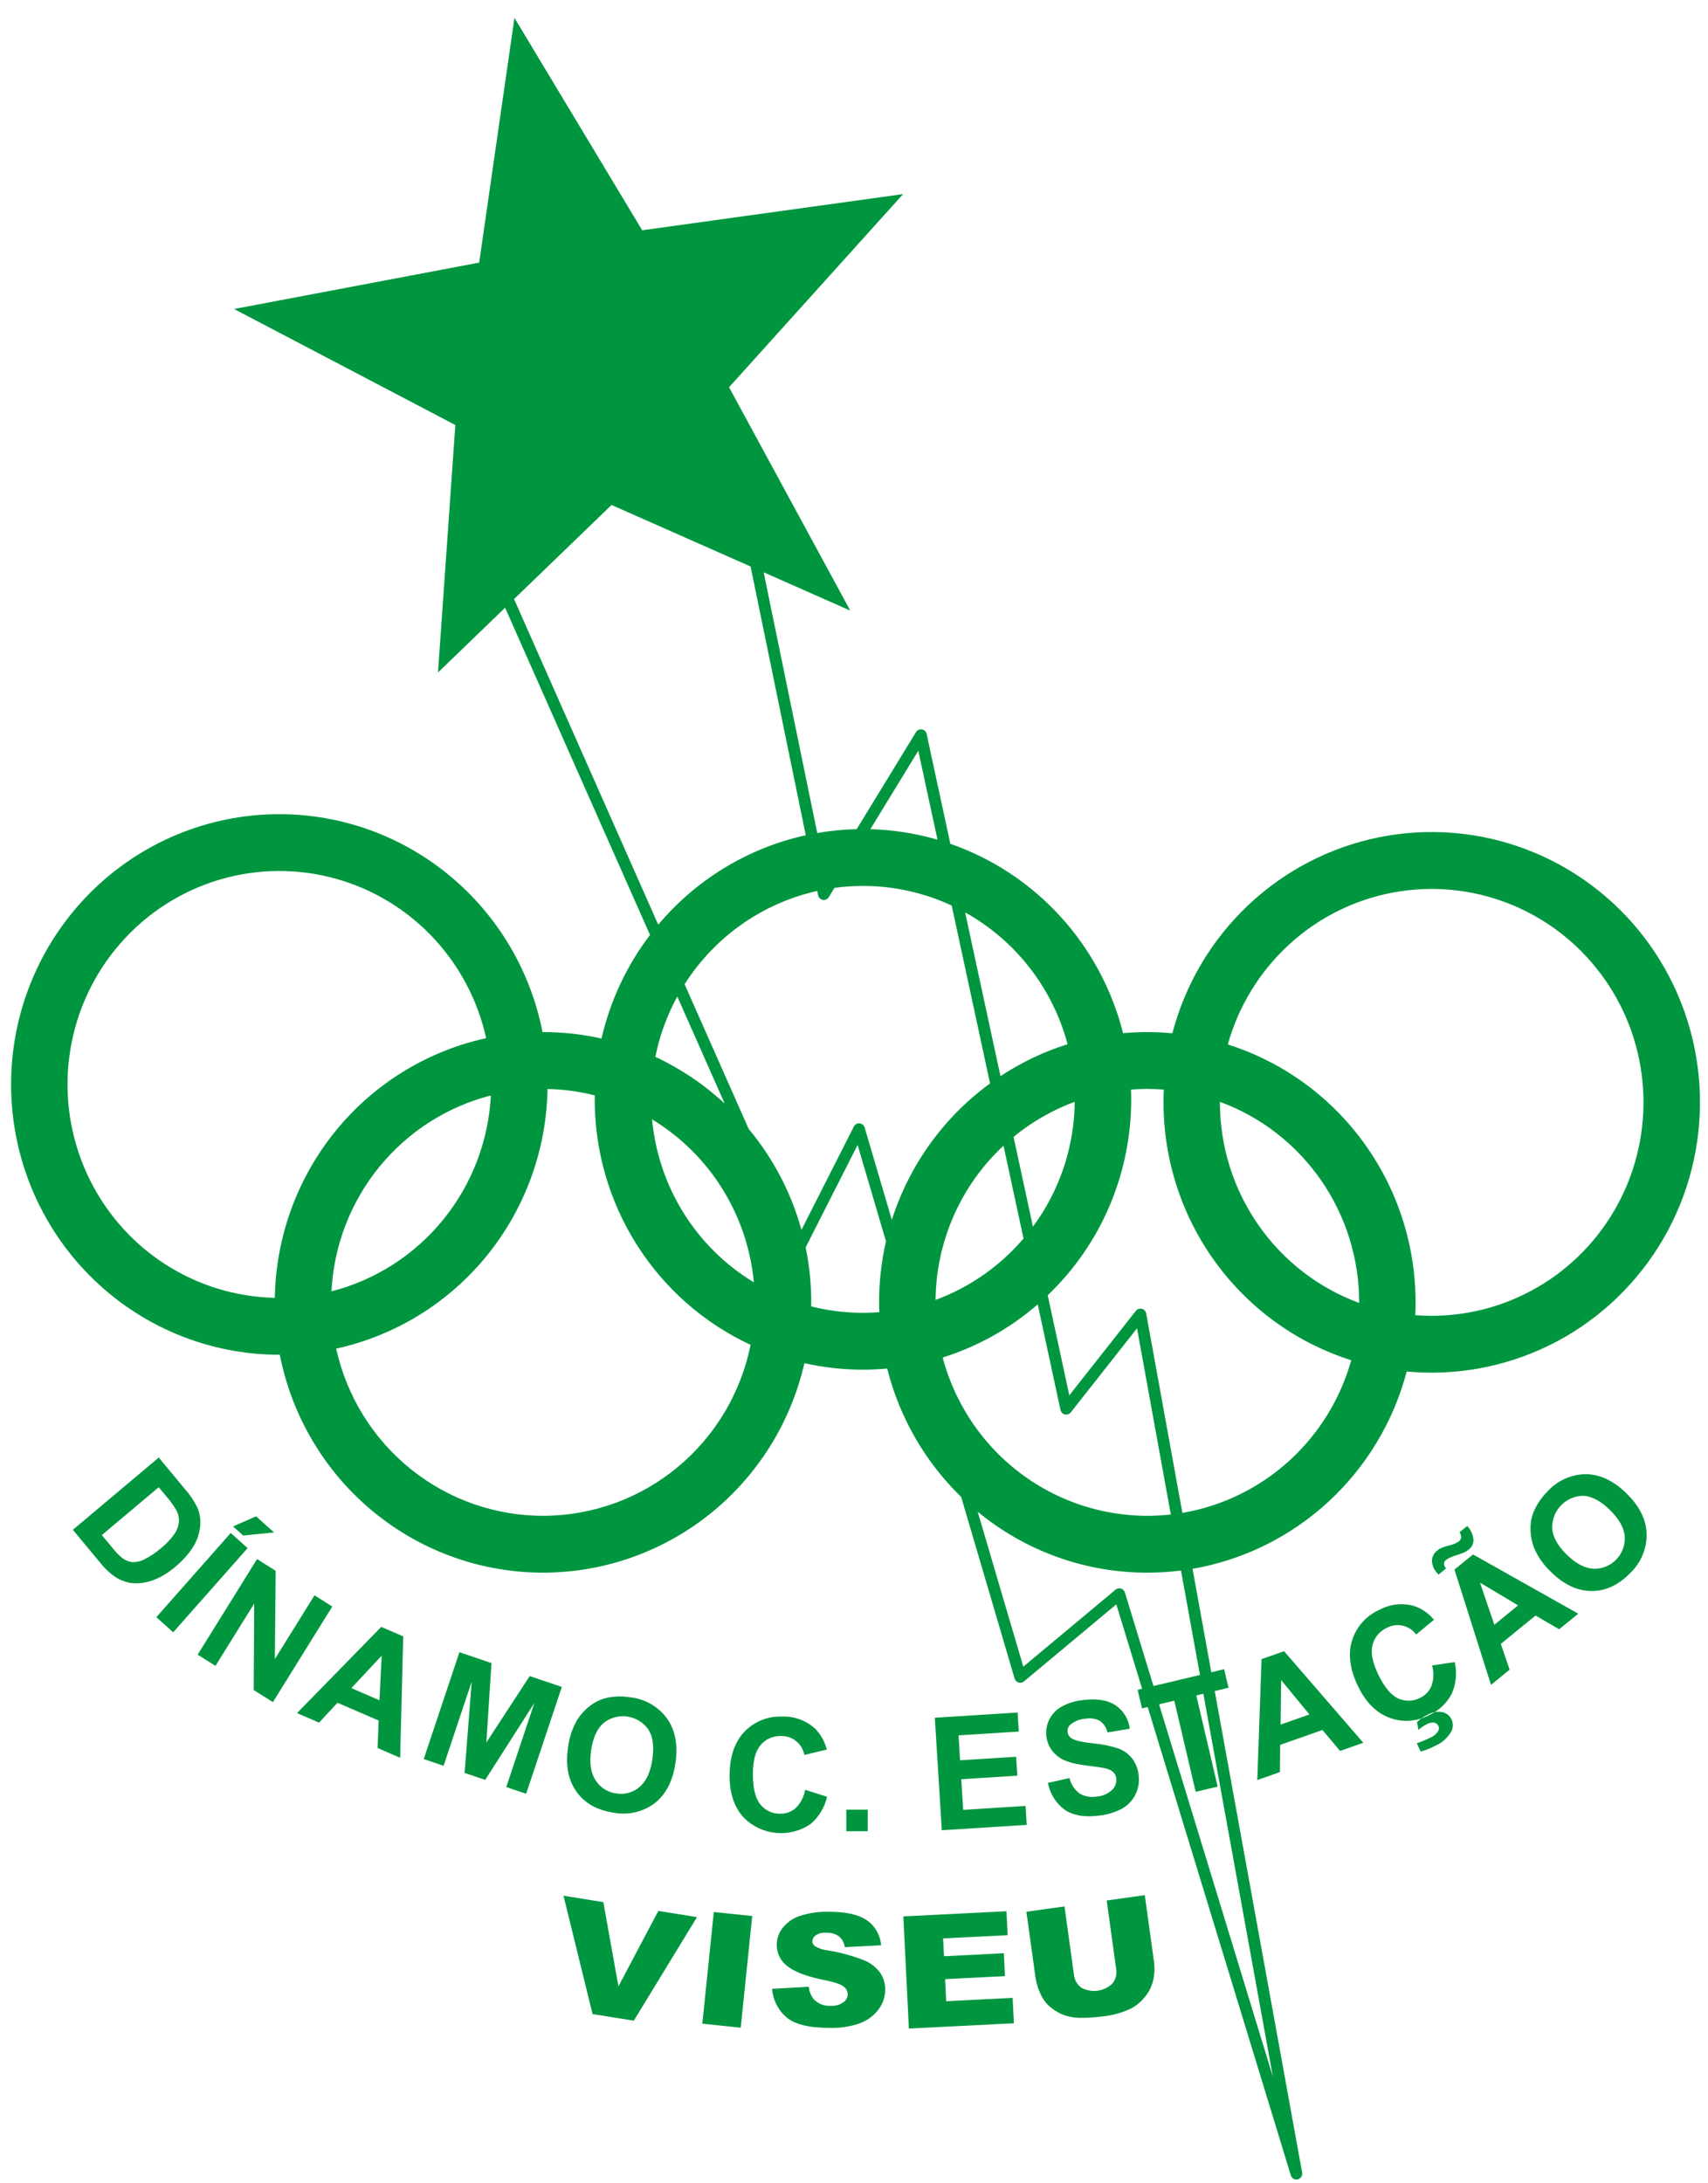 <svg width="90" height="115" viewBox="0 0 90 115" fill="none" xmlns="http://www.w3.org/2000/svg">
<path fill-rule="evenodd" clip-rule="evenodd" d="M64.282 58.035C66.433 58.826 68.29 60.264 69.602 62.154C70.914 64.043 71.618 66.293 71.619 68.599L71.619 68.629C69.468 67.838 67.611 66.4 66.298 64.51C64.986 62.621 64.282 60.371 64.282 58.065L64.282 58.035ZM64.697 55.014C67.566 55.924 70.073 57.732 71.852 60.175C73.632 62.618 74.591 65.569 74.592 68.599C74.592 68.825 74.586 69.049 74.576 69.273C74.862 69.295 75.151 69.307 75.443 69.307C77.52 69.306 79.555 68.722 81.321 67.62C83.086 66.517 84.511 64.941 85.435 63.068C86.359 61.194 86.746 59.098 86.552 57.015C86.359 54.932 85.591 52.946 84.338 51.278C83.084 49.61 81.393 48.328 79.455 47.575C77.517 46.823 75.409 46.63 73.368 47.018C71.327 47.406 69.434 48.36 67.903 49.773C66.371 51.186 65.26 53.001 64.697 55.014ZM17.465 68.019C17.589 65.621 18.471 63.326 19.982 61.469C21.494 59.613 23.555 58.292 25.866 57.7C25.742 60.098 24.86 62.393 23.348 64.249C21.837 66.106 19.775 67.427 17.465 68.019ZM34.359 58.96C35.858 59.868 37.125 61.117 38.057 62.609C38.989 64.1 39.56 65.791 39.724 67.545C38.224 66.638 36.957 65.388 36.025 63.897C35.093 62.406 34.523 60.715 34.359 58.96ZM14.481 68.36C14.535 65.15 15.664 62.052 17.685 59.569C19.706 57.087 22.501 55.365 25.616 54.683C25.162 52.624 24.143 50.736 22.674 49.233C21.205 47.73 19.346 46.674 17.31 46.184C15.273 45.695 13.141 45.792 11.157 46.465C9.172 47.139 7.416 48.36 6.089 49.991C4.761 51.621 3.915 53.595 3.649 55.687C3.382 57.779 3.704 59.904 4.58 61.819C5.455 63.735 6.847 65.365 8.598 66.521C10.349 67.677 12.387 68.315 14.481 68.36ZM28.851 57.36C28.796 60.57 27.667 63.668 25.645 66.15C23.624 68.632 20.829 70.354 17.714 71.036C18.269 73.55 19.664 75.797 21.666 77.399C23.668 79.002 26.155 79.864 28.712 79.841C31.27 79.817 33.742 78.911 35.714 77.272C37.687 75.633 39.042 73.362 39.551 70.837C37.099 69.698 35.022 67.874 33.566 65.583C32.11 63.291 31.336 60.628 31.337 57.907C31.337 57.837 31.338 57.766 31.339 57.696C30.525 57.49 29.69 57.377 28.851 57.36ZM38.186 58.128L35.689 52.491C35.145 53.485 34.755 54.556 34.532 55.668C35.869 56.291 37.102 57.121 38.186 58.128ZM46.685 65.384L45.19 60.307L42.453 65.701C42.649 66.654 42.748 67.625 42.747 68.599C42.747 68.67 42.745 68.74 42.744 68.811C43.636 69.036 44.552 69.15 45.471 69.15C45.761 69.15 46.048 69.138 46.333 69.116C46.326 68.944 46.322 68.772 46.322 68.599C46.322 67.517 46.443 66.438 46.685 65.384ZM55.208 68.225L56.346 73.495L59.853 69.046L59.853 69.046C59.89 68.999 59.939 68.965 59.995 68.945C60.051 68.926 60.111 68.924 60.169 68.938C60.226 68.953 60.278 68.983 60.318 69.027C60.358 69.07 60.386 69.124 60.396 69.183L62.304 79.688C64.391 79.333 66.334 78.389 67.909 76.966C69.484 75.543 70.626 73.699 71.202 71.648C68.333 70.738 65.827 68.93 64.048 66.487C62.268 64.045 61.309 61.094 61.309 58.064C61.309 57.839 61.315 57.614 61.325 57.391C61.038 57.368 60.749 57.357 60.457 57.357C60.167 57.357 59.88 57.368 59.596 57.39C59.602 57.562 59.606 57.734 59.606 57.907C59.608 59.838 59.219 61.748 58.463 63.523C57.707 65.297 56.599 66.897 55.208 68.225ZM53.408 59.883L54.429 64.612C55.837 62.71 56.608 60.407 56.631 58.035C55.462 58.465 54.372 59.09 53.408 59.883ZM50.856 48.059L52.718 56.684C53.813 55.96 55.004 55.394 56.255 55.002C55.865 53.538 55.185 52.169 54.258 50.977C53.33 49.784 52.173 48.791 50.856 48.059ZM52.169 57.066L50.148 47.698C48.682 47.016 47.086 46.663 45.471 46.665C44.969 46.665 44.468 46.699 43.971 46.766L43.671 47.257C43.639 47.309 43.592 47.351 43.536 47.376C43.479 47.402 43.417 47.41 43.356 47.399C43.296 47.388 43.24 47.359 43.196 47.316C43.152 47.272 43.122 47.217 43.109 47.156H43.109L43.062 46.928C40.18 47.572 37.668 49.338 36.074 51.841L39.45 59.462C40.743 61.014 41.692 62.827 42.232 64.779L44.993 59.336C45.021 59.281 45.065 59.236 45.119 59.206C45.172 59.176 45.234 59.163 45.295 59.169C45.356 59.175 45.414 59.199 45.462 59.238C45.509 59.277 45.544 59.33 45.561 59.389L45.562 59.389L46.993 64.253C47.916 61.364 49.729 58.846 52.169 57.066ZM53.933 65.236L52.878 60.347C51.763 61.384 50.87 62.639 50.255 64.036C49.639 65.433 49.313 66.942 49.297 68.47C51.092 67.809 52.687 66.695 53.933 65.236ZM61.694 79.772L59.913 69.966L56.423 74.394C56.387 74.439 56.339 74.474 56.284 74.493C56.229 74.513 56.169 74.516 56.113 74.502C56.056 74.489 56.004 74.46 55.963 74.418C55.922 74.376 55.894 74.323 55.882 74.266H55.881L54.681 68.705C53.219 69.973 51.514 70.926 49.672 71.504C50.364 74.102 51.956 76.365 54.162 77.882C56.368 79.399 59.04 80.07 61.694 79.772ZM45.861 43.676C47.059 43.708 48.248 43.893 49.399 44.228L48.388 39.544L45.861 43.676ZM34.685 48.706C36.692 46.318 39.424 44.662 42.459 43.995L39.55 29.838L32.224 26.599L27.087 31.555L34.685 48.706ZM29.693 99.853L31.791 100.189L32.588 104.626L34.69 100.653L36.727 100.979L33.397 106.434L31.224 106.086L29.693 99.853ZM37.613 100.71L39.637 100.921L39.031 106.804L37.007 106.592L37.613 100.71ZM40.683 104.757L42.615 104.648C42.638 104.884 42.726 105.108 42.871 105.294C42.985 105.417 43.124 105.513 43.279 105.575C43.434 105.637 43.601 105.663 43.767 105.652C44.005 105.667 44.24 105.603 44.437 105.469C44.507 105.422 44.565 105.359 44.605 105.285C44.646 105.211 44.669 105.128 44.671 105.044C44.669 104.962 44.647 104.883 44.608 104.811C44.569 104.74 44.515 104.678 44.448 104.632C44.298 104.511 43.953 104.397 43.408 104.289C42.517 104.109 41.882 103.869 41.503 103.572C41.323 103.442 41.177 103.271 41.077 103.072C40.977 102.873 40.926 102.653 40.929 102.43C40.931 102.119 41.035 101.816 41.223 101.568C41.45 101.275 41.757 101.054 42.105 100.931C42.626 100.757 43.173 100.678 43.721 100.699C44.561 100.699 45.202 100.84 45.643 101.121C45.867 101.269 46.054 101.468 46.19 101.7C46.326 101.932 46.408 102.193 46.43 102.462L44.515 102.562C44.486 102.334 44.371 102.126 44.194 101.981C43.995 101.851 43.759 101.788 43.521 101.801C43.333 101.787 43.146 101.835 42.987 101.936C42.932 101.972 42.888 102.021 42.856 102.078C42.825 102.135 42.809 102.2 42.808 102.265C42.81 102.316 42.825 102.366 42.851 102.41C42.876 102.454 42.912 102.491 42.955 102.518C43.165 102.636 43.397 102.71 43.637 102.736C44.289 102.841 44.928 103.017 45.544 103.259C45.878 103.395 46.168 103.622 46.382 103.915C46.556 104.173 46.648 104.478 46.645 104.79C46.645 105.169 46.522 105.537 46.295 105.838C46.046 106.171 45.706 106.424 45.317 106.567C44.809 106.747 44.273 106.831 43.735 106.815C42.618 106.815 41.844 106.621 41.414 106.233C40.988 105.857 40.725 105.327 40.683 104.757ZM47.6 100.942L53.034 100.67L53.096 101.931L49.695 102.101L49.742 103.041L52.897 102.882L52.956 104.087L49.801 104.246L49.858 105.409L53.359 105.233L53.426 106.571L47.892 106.849L47.6 100.942ZM58.316 100.104L60.323 99.823L60.806 103.316C60.854 103.651 60.839 103.992 60.761 104.322C60.682 104.649 60.527 104.953 60.309 105.208C60.106 105.457 59.854 105.661 59.569 105.807C59.132 106.01 58.666 106.142 58.188 106.199C57.842 106.246 57.493 106.274 57.144 106.284C56.817 106.303 56.489 106.267 56.173 106.178C55.896 106.09 55.638 105.951 55.411 105.769C55.194 105.606 55.016 105.396 54.89 105.154C54.732 104.852 54.622 104.527 54.567 104.19L54.084 100.697L56.092 100.416L56.586 103.992C56.597 104.132 56.639 104.267 56.707 104.39C56.776 104.512 56.87 104.617 56.983 104.699C57.245 104.841 57.544 104.896 57.838 104.855C58.132 104.815 58.406 104.681 58.62 104.474C58.707 104.364 58.769 104.236 58.801 104.099C58.834 103.961 58.837 103.819 58.809 103.68L58.316 100.104ZM8.366 76.772L9.762 78.454C10.013 78.737 10.225 79.053 10.393 79.394C10.536 79.719 10.589 80.078 10.545 80.431C10.498 80.805 10.372 81.164 10.175 81.484C9.916 81.882 9.596 82.237 9.227 82.534C8.906 82.815 8.542 83.041 8.148 83.202C7.767 83.359 7.355 83.422 6.945 83.386C6.623 83.344 6.316 83.226 6.046 83.043C5.755 82.838 5.496 82.591 5.276 82.309L3.84 80.578L8.366 76.772ZM8.363 78.336L5.367 80.856L5.936 81.543C6.083 81.736 6.253 81.91 6.44 82.062C6.585 82.175 6.755 82.249 6.936 82.278C7.156 82.292 7.376 82.248 7.574 82.151C7.902 81.993 8.207 81.79 8.481 81.547C8.759 81.328 9.004 81.068 9.207 80.777C9.332 80.588 9.408 80.372 9.429 80.147C9.439 79.936 9.39 79.725 9.288 79.54C9.119 79.258 8.925 78.993 8.706 78.748L8.363 78.336ZM8.238 85.181L12.158 80.746L13.048 81.543L9.126 85.977L8.238 85.181ZM12.282 80.401L13.495 79.869L14.441 80.717L12.816 80.88L12.282 80.401ZM10.416 87.155L13.545 82.12L14.527 82.74L14.483 87.389L16.572 84.03L17.51 84.62L14.38 89.655L13.368 89.016L13.394 84.463L11.354 87.746L10.416 87.155ZM21.085 92.587L19.896 92.071L19.952 90.626L17.787 89.688L16.812 90.735L15.651 90.232L20.091 85.691L21.247 86.192L21.085 92.587ZM19.994 89.557L20.113 87.208L18.516 88.916L19.994 89.557ZM22.329 92.653L24.209 87.025L25.898 87.599L25.628 91.781L27.913 88.282L29.605 88.855L27.724 94.483L26.677 94.129L28.158 89.698L25.567 93.751L24.48 93.383L24.856 88.578L23.375 93.008L22.329 92.653ZM29.93 92.057C29.989 91.54 30.154 91.04 30.414 90.589C30.591 90.311 30.815 90.065 31.075 89.863C31.322 89.67 31.604 89.528 31.906 89.446C32.329 89.344 32.768 89.328 33.197 89.401C33.581 89.439 33.952 89.557 34.287 89.748C34.622 89.939 34.914 90.199 35.143 90.51C35.581 91.123 35.73 91.907 35.592 92.864C35.453 93.813 35.089 94.518 34.498 94.978C34.191 95.209 33.84 95.372 33.467 95.458C33.093 95.544 32.706 95.55 32.33 95.477C31.461 95.349 30.81 94.981 30.376 94.373C29.942 93.764 29.793 92.992 29.93 92.057ZM31.148 92.197C31.051 92.862 31.131 93.388 31.386 93.777C31.506 93.965 31.665 94.124 31.854 94.243C32.041 94.362 32.253 94.437 32.474 94.464C32.691 94.502 32.914 94.491 33.127 94.432C33.339 94.373 33.536 94.267 33.703 94.123C34.053 93.826 34.277 93.338 34.377 92.657C34.476 91.984 34.403 91.46 34.158 91.085C34.029 90.905 33.864 90.752 33.675 90.637C33.486 90.522 33.276 90.447 33.058 90.415C32.839 90.383 32.616 90.396 32.403 90.453C32.189 90.51 31.989 90.609 31.814 90.746C31.469 91.037 31.247 91.521 31.148 92.197ZM42.427 94.273L43.58 94.641C43.453 95.208 43.143 95.716 42.697 96.086C42.165 96.444 41.526 96.606 40.89 96.544C40.253 96.483 39.656 96.203 39.201 95.75C38.697 95.211 38.445 94.474 38.444 93.54C38.444 92.552 38.698 91.784 39.205 91.237C39.461 90.964 39.771 90.75 40.116 90.609C40.461 90.467 40.832 90.402 41.203 90.417C41.851 90.389 42.483 90.621 42.961 91.061C43.257 91.364 43.466 91.742 43.565 92.155L42.386 92.438C42.331 92.15 42.176 91.89 41.948 91.707C41.72 91.525 41.434 91.43 41.143 91.442C40.942 91.435 40.742 91.474 40.557 91.556C40.373 91.638 40.21 91.761 40.079 91.916C39.808 92.231 39.672 92.743 39.672 93.451C39.672 94.201 39.806 94.736 40.074 95.054C40.2 95.209 40.36 95.332 40.541 95.415C40.722 95.498 40.92 95.538 41.118 95.532C41.419 95.539 41.711 95.43 41.935 95.229C42.194 94.969 42.365 94.635 42.427 94.273ZM44.594 96.456V95.318H45.724V96.456H44.594ZM49.627 96.404L49.259 90.478L53.621 90.203L53.684 91.206L50.509 91.406L50.591 92.719L53.546 92.534L53.607 93.531L50.652 93.717L50.753 95.33L54.04 95.123L54.102 96.122L49.627 96.404ZM55.218 93.91L56.354 93.655C56.43 93.978 56.616 94.263 56.88 94.461C57.146 94.624 57.461 94.684 57.768 94.63C58.077 94.615 58.37 94.491 58.598 94.28C58.678 94.204 58.74 94.109 58.779 94.004C58.817 93.9 58.831 93.788 58.82 93.677C58.808 93.546 58.749 93.425 58.654 93.336C58.523 93.228 58.365 93.158 58.198 93.133C58.055 93.1 57.728 93.054 57.221 92.99C56.569 92.91 56.101 92.77 55.818 92.57C55.503 92.361 55.276 92.042 55.178 91.675C55.08 91.308 55.119 90.917 55.287 90.577C55.433 90.287 55.663 90.047 55.946 89.89C56.294 89.701 56.678 89.583 57.072 89.545C57.808 89.455 58.38 89.549 58.791 89.828C58.994 89.967 59.166 90.149 59.294 90.361C59.422 90.573 59.503 90.81 59.532 91.056L58.357 91.253C58.303 91.004 58.159 90.786 57.953 90.639C57.714 90.517 57.443 90.48 57.181 90.531C56.894 90.549 56.62 90.659 56.399 90.843C56.345 90.89 56.303 90.951 56.278 91.019C56.253 91.086 56.245 91.159 56.255 91.231C56.264 91.3 56.288 91.367 56.326 91.425C56.364 91.483 56.415 91.532 56.474 91.567C56.638 91.676 57.017 91.763 57.607 91.829C58.059 91.866 58.504 91.956 58.934 92.097C59.217 92.202 59.465 92.382 59.654 92.618C59.852 92.882 59.972 93.198 60.001 93.528C60.042 93.865 59.984 94.206 59.836 94.51C59.683 94.83 59.434 95.094 59.125 95.264C58.737 95.47 58.313 95.596 57.877 95.636C57.136 95.727 56.547 95.624 56.109 95.328C55.642 94.988 55.323 94.48 55.218 93.91ZM60.781 88.807L63.229 88.224L62.23 82.724C61.642 82.799 61.05 82.836 60.457 82.836C57.199 82.841 54.039 81.706 51.518 79.626L53.921 87.788L58.784 83.731C58.824 83.698 58.872 83.675 58.923 83.665C58.975 83.656 59.028 83.659 59.077 83.676C59.127 83.692 59.171 83.722 59.207 83.76C59.242 83.799 59.267 83.846 59.279 83.897L60.781 88.807ZM63.004 94.38L61.877 89.58L61.075 89.771L67.072 109.383L63.409 89.214L63.036 89.303L64.163 94.105L63.004 94.38ZM71.836 91.796L70.612 92.227L69.685 91.124L67.459 91.905L67.442 93.342L66.251 93.76L66.475 87.391L67.664 86.974L71.836 91.796ZM68.998 90.305L67.509 88.495L67.479 90.84L68.998 90.305ZM75.458 87.724L76.653 87.547C76.786 88.113 76.728 88.707 76.487 89.235C76.22 89.731 75.797 90.123 75.284 90.349C74.965 90.517 74.614 90.615 74.254 90.637C73.894 90.658 73.534 90.602 73.198 90.472C72.511 90.21 71.964 89.659 71.558 88.819C71.128 87.93 71.023 87.127 71.242 86.412C71.353 86.054 71.54 85.725 71.789 85.446C72.037 85.167 72.343 84.945 72.684 84.794C73.254 84.485 73.922 84.415 74.543 84.6C74.941 84.742 75.293 84.99 75.561 85.318L74.623 86.092C74.448 85.858 74.198 85.694 73.915 85.628C73.629 85.566 73.332 85.607 73.073 85.743C72.89 85.826 72.727 85.949 72.597 86.104C72.467 86.259 72.374 86.441 72.323 86.637C72.215 87.04 72.315 87.56 72.622 88.198C72.948 88.872 73.3 89.293 73.68 89.463C73.861 89.546 74.058 89.587 74.257 89.581C74.456 89.576 74.651 89.525 74.827 89.432C75.1 89.306 75.316 89.079 75.43 88.799C75.55 88.452 75.56 88.076 75.458 87.724ZM74.863 92.259L74.655 91.827C74.895 91.741 75.13 91.643 75.359 91.532C75.533 91.463 75.68 91.341 75.78 91.182C75.805 91.139 75.819 91.091 75.821 91.042C75.823 90.992 75.812 90.943 75.79 90.899C75.769 90.857 75.739 90.821 75.701 90.793C75.664 90.765 75.621 90.746 75.576 90.738C75.439 90.719 75.301 90.747 75.183 90.817C75.023 90.896 74.875 90.999 74.745 91.121L74.665 90.715C74.828 90.552 75.017 90.418 75.225 90.319C75.462 90.182 75.739 90.133 76.008 90.183C76.11 90.205 76.205 90.25 76.287 90.314C76.369 90.379 76.435 90.462 76.48 90.556C76.531 90.657 76.556 90.769 76.555 90.882C76.553 90.995 76.524 91.106 76.471 91.205C76.271 91.55 75.964 91.819 75.597 91.97C75.363 92.093 75.117 92.189 74.863 92.259ZM83.163 84.997L82.157 85.817L80.914 85.094L79.083 86.588L79.547 87.945L78.566 88.746L76.641 82.675L77.62 81.877L83.163 84.997ZM79.992 84.559L77.986 83.361L78.742 85.58L79.992 84.559ZM76.199 82.613L75.799 82.94C75.758 82.893 75.726 82.856 75.705 82.829C75.546 82.655 75.457 82.427 75.455 82.19C75.46 82.091 75.487 81.993 75.533 81.905C75.579 81.817 75.644 81.74 75.723 81.679C75.79 81.622 75.865 81.575 75.945 81.538C76.091 81.477 76.241 81.429 76.395 81.394C76.567 81.357 76.73 81.287 76.874 81.188C76.938 81.139 76.98 81.066 76.99 80.987C76.995 80.887 76.966 80.788 76.908 80.707L77.314 80.377C77.504 80.577 77.62 80.837 77.643 81.112C77.643 81.211 77.62 81.307 77.577 81.395C77.534 81.483 77.471 81.56 77.393 81.619C77.322 81.677 77.246 81.727 77.164 81.768C77.109 81.794 76.953 81.85 76.702 81.932C76.522 81.982 76.35 82.06 76.195 82.165C76.165 82.186 76.139 82.214 76.121 82.247C76.103 82.279 76.092 82.315 76.088 82.352C76.093 82.45 76.132 82.543 76.199 82.613ZM81.742 82.811C81.36 82.459 81.054 82.031 80.844 81.555C80.723 81.247 80.656 80.921 80.648 80.59C80.636 80.276 80.687 79.962 80.798 79.668C80.964 79.263 81.208 78.895 81.517 78.587C81.773 78.296 82.086 78.063 82.436 77.902C82.787 77.74 83.167 77.654 83.552 77.649C84.301 77.651 85.02 77.989 85.708 78.663C86.391 79.331 86.744 80.041 86.767 80.794C86.773 81.179 86.699 81.562 86.55 81.917C86.4 82.272 86.179 82.592 85.9 82.856C85.288 83.489 84.608 83.805 83.866 83.803C83.121 83.801 82.412 83.468 81.742 82.811ZM14.719 42.884C17.992 42.885 21.164 44.029 23.693 46.123C26.222 48.216 27.952 51.128 28.587 54.362L28.612 54.362C29.649 54.361 30.683 54.476 31.695 54.703C32.149 52.721 33.021 50.86 34.252 49.248L26.615 32.01L23.079 35.422L23.993 22.387L12.334 16.276L25.249 13.832L27.108 0.941L33.839 12.129L47.588 10.223L38.416 20.397L44.804 32.162L40.24 30.144L43.063 43.877C43.75 43.758 44.444 43.69 45.141 43.674L48.255 38.582C48.285 38.526 48.331 38.48 48.387 38.451C48.443 38.422 48.507 38.411 48.57 38.42C48.632 38.429 48.69 38.457 48.737 38.5C48.783 38.543 48.815 38.6 48.828 38.662L50.076 44.444C52.295 45.217 54.289 46.533 55.878 48.275C57.466 50.016 58.6 52.128 59.178 54.42C59.599 54.383 60.026 54.362 60.457 54.362C60.902 54.362 61.341 54.384 61.775 54.424C62.45 51.853 63.826 49.523 65.748 47.7C67.67 45.876 70.06 44.631 72.649 44.105C75.237 43.58 77.92 43.795 80.393 44.727C82.866 45.658 85.031 47.269 86.642 49.376C88.253 51.483 89.246 54.002 89.508 56.649C89.77 59.295 89.292 61.963 88.126 64.349C86.96 66.735 85.154 68.745 82.913 70.151C80.671 71.556 78.084 72.301 75.443 72.302C74.998 72.302 74.558 72.279 74.124 72.239C73.429 74.878 71.996 77.261 69.995 79.103C67.995 80.946 65.511 82.172 62.839 82.634L63.828 88.082L64.504 87.921L64.734 88.899L64.008 89.072L68.612 114.422C68.63 114.5 68.617 114.582 68.576 114.651C68.535 114.72 68.469 114.77 68.392 114.791C68.315 114.811 68.233 114.801 68.163 114.763C68.094 114.724 68.042 114.659 68.018 114.582L60.476 89.914L60.175 89.985L59.945 89.006L60.181 88.95L58.822 84.505L53.955 88.565C53.916 88.598 53.869 88.62 53.819 88.63C53.769 88.64 53.717 88.637 53.669 88.622C53.62 88.607 53.576 88.58 53.54 88.544C53.504 88.507 53.478 88.463 53.463 88.413L50.647 78.847C48.747 77.004 47.397 74.661 46.75 72.085C46.328 72.123 45.903 72.144 45.471 72.144C44.434 72.144 43.399 72.03 42.387 71.802C41.658 74.977 39.871 77.804 37.323 79.812C34.776 81.819 31.621 82.886 28.387 82.834C25.152 82.782 22.033 81.614 19.551 79.526C17.068 77.437 15.371 74.554 14.744 71.358L14.719 71.358C10.97 71.358 7.375 69.858 4.724 67.188C2.073 64.518 0.584 60.897 0.584 57.121C0.584 53.345 2.073 49.724 4.724 47.054C7.375 44.384 10.97 42.884 14.719 42.884ZM82.567 81.897C83.046 82.366 83.516 82.61 83.978 82.631C84.199 82.637 84.418 82.597 84.622 82.514C84.826 82.43 85.01 82.305 85.164 82.146C85.318 81.987 85.437 81.798 85.515 81.591C85.592 81.383 85.626 81.161 85.615 80.94C85.58 80.482 85.32 80.012 84.829 79.533C84.344 79.057 83.881 78.813 83.436 78.788C83.215 78.788 82.996 78.833 82.793 78.92C82.589 79.007 82.405 79.135 82.252 79.295C82.098 79.455 81.978 79.644 81.899 79.852C81.819 80.06 81.782 80.282 81.79 80.504C81.821 80.956 82.08 81.42 82.567 81.897Z" fill="#00963F"/>
</svg>
